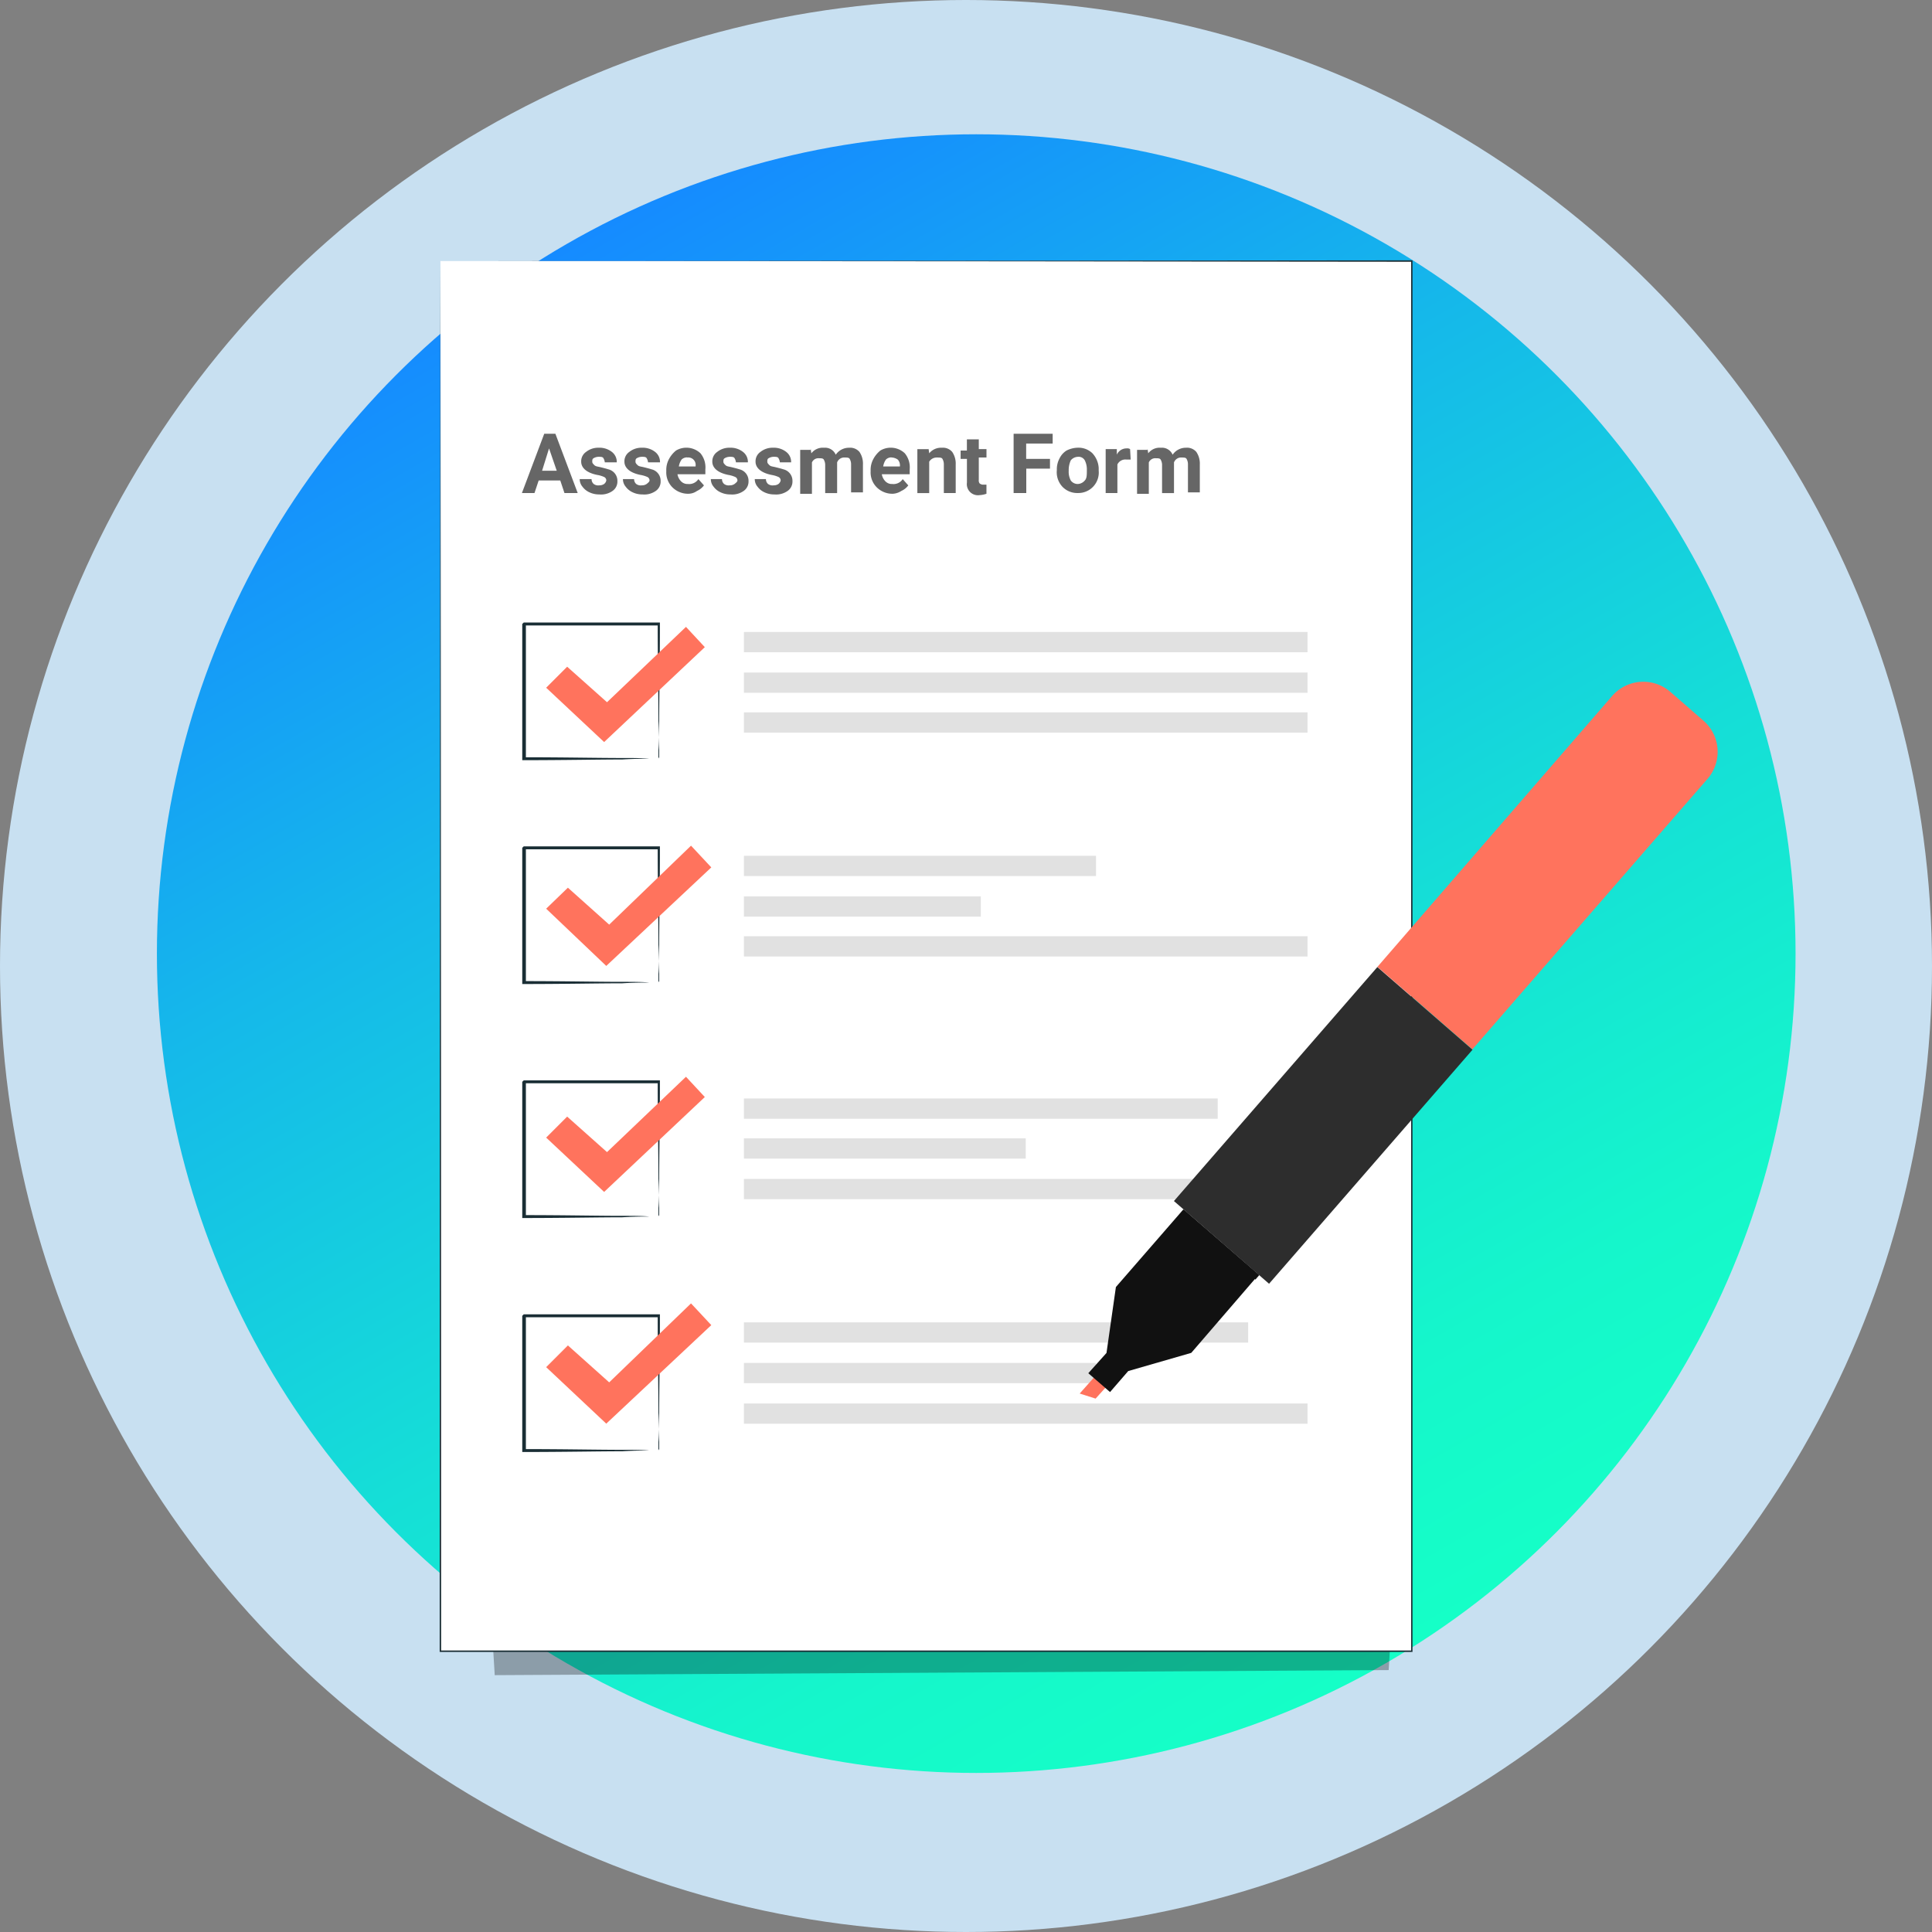 <svg xmlns="http://www.w3.org/2000/svg" xmlns:xlink="http://www.w3.org/1999/xlink" width="85" height="85" viewBox="0 0 85 85">
  <rect x="0" y="0" width="85" height="85" fill="#808080" stroke="none"/>
  <defs>
    <linearGradient id="linear-gradient" x1="0.25" y1="0.067" x2="0.75" y2="0.933" gradientUnits="objectBoundingBox">
      <stop offset="0" stop-color="#158bff"/>
      <stop offset="0.299" stop-color="#15b8ea"/>
      <stop offset="0.604" stop-color="#15ded7"/>
      <stop offset="0.849" stop-color="#15f6cb"/>
      <stop offset="1" stop-color="#15ffc7"/>
    </linearGradient>
  </defs>
  <g id="Group_966" data-name="Group 966" transform="translate(-4.465 -0.279)">
    <g id="Group_847" data-name="Group 847" transform="translate(4.367)">
      <circle id="Ellipse_71" data-name="Ellipse 71" cx="42.5" cy="42.5" r="42.5" transform="translate(0.098 0.279)" fill="#c8e0f1"/>
    </g>
    <g id="Group_848" data-name="Group 848" transform="translate(11.368 6.187)">
      <ellipse id="Ellipse_72" data-name="Ellipse 72" cx="36.047" cy="36.047" rx="36.047" ry="36.047" fill="url(#linear-gradient)"/>
    </g>
    <g id="Group_908" data-name="Group 908" transform="translate(23.809 11.732)">
      <g id="Group_850" data-name="Group 850" transform="translate(2.04 49.847)" opacity="0.3">
        <g id="Group_849" data-name="Group 849">
          <path id="Path_6447" data-name="Path 6447" d="M58.982,207.3l39.33-.223.446-7.585-1.179-4.59L58.6,200.987Z" transform="translate(-58.6 -194.9)"/>
        </g>
      </g>
      <g id="Group_854" data-name="Group 854">
        <g id="Group_851" data-name="Group 851" transform="translate(0.032 0.032)">
          <path id="Path_6448" data-name="Path 6448" d="M52.3,38.6V99.762H95.008V38.6Z" transform="translate(-52.3 -38.6)" fill="#fff"/>
        </g>
        <g id="Group_853" data-name="Group 853">
          <g id="Group_852" data-name="Group 852">
            <path id="Path_6449" data-name="Path 6449" d="M52.232,38.532c.319,0,16.764,0,42.74-.032H95V99.693h0v.032H52.2v-.032c0-36.111.032-60.779.032-61.162,0,.382.032,25.051.032,61.162l-.032-.032h42.74l-.032.032h0V38.532l.032.032C68.964,38.532,52.519,38.532,52.232,38.532Z" transform="translate(-52.2 -38.5)" fill="#1a2e35"/>
          </g>
        </g>
      </g>
      <g id="Group_907" data-name="Group 907" transform="translate(3.618 15.932)">
        <g id="Group_856" data-name="Group 856" transform="translate(0 9.848)">
          <g id="Group_855" data-name="Group 855">
            <path id="Path_6450" data-name="Path 6450" d="M69.591,125.383v-.446c0-.287,0-.7-.032-1.211,0-1.052-.032-2.518-.032-4.271l.064.064H63.663c-.032,0,.127-.127.064-.064h0v5.928l-.064-.064c1.753,0,3.219.032,4.271.032.51,0,.924,0,1.211.032h.032c-.287,0-.7,0-1.211.032-1.052,0-2.55.032-4.335.032h-.064v-5.992h0l.064-.064h5.992v.064c0,1.785-.032,3.251-.032,4.335,0,.51,0,.892-.032,1.211v.319A.1.1,0,0,1,69.591,125.383Z" transform="translate(-63.552 -119.387)" fill="#1a2e35"/>
          </g>
        </g>
        <g id="Group_858" data-name="Group 858" transform="translate(0 20.143)">
          <g id="Group_857" data-name="Group 857">
            <path id="Path_6451" data-name="Path 6451" d="M69.591,157.683v-.446c0-.287,0-.7-.032-1.211,0-1.052-.032-2.518-.032-4.271l.064.064H63.663c-.032,0,.127-.128.064-.064h0v5.928l-.064-.064c1.753,0,3.219.032,4.271.032.51,0,.924,0,1.211.032h.032c-.287,0-.7,0-1.211.032-1.052,0-2.55.032-4.335.032h-.064v-5.992h0l.064-.064h5.992v.064c0,1.785-.032,3.251-.032,4.335,0,.51,0,.892-.032,1.211v.319A.1.1,0,0,1,69.591,157.683Z" transform="translate(-63.552 -151.687)" fill="#1a2e35"/>
          </g>
        </g>
        <g id="Group_860" data-name="Group 860" transform="translate(0 30.437)">
          <g id="Group_859" data-name="Group 859">
            <path id="Path_6452" data-name="Path 6452" d="M69.591,189.983v-.446c0-.287,0-.7-.032-1.211,0-1.052-.032-2.518-.032-4.271l.064.064H63.663c-.032,0,.127-.128.064-.064h0v5.928l-.064-.064c1.753,0,3.219.032,4.271.032.51,0,.924,0,1.211.032h.032c-.287,0-.7,0-1.211.032-1.052,0-2.55.032-4.335.032h-.064v-5.992h0l.064-.064h5.992v.064c0,1.785-.032,3.251-.032,4.335,0,.51,0,.892-.032,1.211v.319A.1.1,0,0,1,69.591,189.983Z" transform="translate(-63.552 -183.987)" fill="#1a2e35"/>
          </g>
        </g>
        <g id="Group_865" data-name="Group 865" transform="translate(1.067 9.821)">
          <g id="Group_864" data-name="Group 864">
            <g id="Group_863" data-name="Group 863">
              <g id="Group_862" data-name="Group 862">
                <g id="Group_861" data-name="Group 861">
                  <path id="Path_6453" data-name="Path 6453" d="M66.9,122.073l.956-.924,1.817,1.625,3.6-3.474.892.956-4.621,4.335Z" transform="translate(-66.9 -119.3)" fill="#ff735d"/>
                </g>
              </g>
            </g>
          </g>
        </g>
        <g id="Group_867" data-name="Group 867">
          <g id="Group_866" data-name="Group 866">
            <path id="Path_6454" data-name="Path 6454" d="M69.591,94.483v-.446c0-.287,0-.7-.032-1.211,0-1.052-.032-2.518-.032-4.271l.064.064H63.663c-.032,0,.127-.127.064-.064h0v5.928l-.064-.064c1.753,0,3.219.032,4.271.032.51,0,.924,0,1.211.032h.032c-.287,0-.7,0-1.211.032-1.052,0-2.55.032-4.335.032h-.064V88.555h0l.064-.064h5.992v.064c0,1.785-.032,3.251-.032,4.335,0,.51,0,.892-.032,1.211v.319A.1.1,0,0,1,69.591,94.483Z" transform="translate(-63.552 -88.487)" fill="#1a2e35"/>
          </g>
        </g>
        <g id="Group_869" data-name="Group 869" transform="translate(9.768 0.419)">
          <g id="Group_868" data-name="Group 868">
            <rect id="Rectangle_2827" data-name="Rectangle 2827" width="24.796" height="0.892" fill="#e1e1e1"/>
          </g>
        </g>
        <g id="Group_871" data-name="Group 871" transform="translate(9.768 2.203)">
          <g id="Group_870" data-name="Group 870">
            <rect id="Rectangle_2828" data-name="Rectangle 2828" width="24.796" height="0.892" fill="#e1e1e1"/>
          </g>
        </g>
        <g id="Group_873" data-name="Group 873" transform="translate(9.768 3.956)">
          <g id="Group_872" data-name="Group 872">
            <rect id="Rectangle_2829" data-name="Rectangle 2829" width="24.796" height="0.892" fill="#e1e1e1"/>
          </g>
        </g>
        <g id="Group_875" data-name="Group 875" transform="translate(9.768 10.267)">
          <g id="Group_874" data-name="Group 874">
            <rect id="Rectangle_2830" data-name="Rectangle 2830" width="15.49" height="0.892" fill="#e1e1e1"/>
          </g>
        </g>
        <g id="Group_877" data-name="Group 877" transform="translate(9.768 12.052)">
          <g id="Group_876" data-name="Group 876">
            <rect id="Rectangle_2831" data-name="Rectangle 2831" width="10.422" height="0.892" fill="#e1e1e1"/>
          </g>
        </g>
        <g id="Group_879" data-name="Group 879" transform="translate(9.768 13.805)">
          <g id="Group_878" data-name="Group 878">
            <rect id="Rectangle_2832" data-name="Rectangle 2832" width="24.796" height="0.892" fill="#e1e1e1"/>
          </g>
        </g>
        <g id="Group_881" data-name="Group 881" transform="translate(9.768 20.944)">
          <g id="Group_880" data-name="Group 880">
            <rect id="Rectangle_2833" data-name="Rectangle 2833" width="20.844" height="0.892" fill="#e1e1e1"/>
          </g>
        </g>
        <g id="Group_883" data-name="Group 883" transform="translate(9.768 22.697)">
          <g id="Group_882" data-name="Group 882">
            <rect id="Rectangle_2834" data-name="Rectangle 2834" width="12.398" height="0.892" fill="#e1e1e1"/>
          </g>
        </g>
        <g id="Group_885" data-name="Group 885" transform="translate(9.768 24.482)">
          <g id="Group_884" data-name="Group 884">
            <rect id="Rectangle_2835" data-name="Rectangle 2835" width="22.724" height="0.892" fill="#e1e1e1"/>
          </g>
        </g>
        <g id="Group_887" data-name="Group 887" transform="translate(9.768 30.792)">
          <g id="Group_886" data-name="Group 886">
            <rect id="Rectangle_2836" data-name="Rectangle 2836" width="22.183" height="0.892" fill="#e1e1e1"/>
          </g>
        </g>
        <g id="Group_889" data-name="Group 889" transform="translate(9.768 32.577)">
          <g id="Group_888" data-name="Group 888">
            <rect id="Rectangle_2837" data-name="Rectangle 2837" width="15.49" height="0.892" fill="#e1e1e1"/>
          </g>
        </g>
        <g id="Group_891" data-name="Group 891" transform="translate(9.768 34.362)">
          <g id="Group_890" data-name="Group 890">
            <rect id="Rectangle_2838" data-name="Rectangle 2838" width="24.796" height="0.892" fill="#e1e1e1"/>
          </g>
        </g>
        <g id="Group_896" data-name="Group 896" transform="translate(1.067 0.195)">
          <g id="Group_895" data-name="Group 895">
            <g id="Group_894" data-name="Group 894">
              <g id="Group_893" data-name="Group 893">
                <g id="Group_892" data-name="Group 892">
                  <path id="Path_6455" data-name="Path 6455" d="M66.9,91.777l.924-.924,1.753,1.562L73.051,89.1l.829.892-4.43,4.175Z" transform="translate(-66.9 -89.1)" fill="#ff735d"/>
                </g>
              </g>
            </g>
          </g>
        </g>
        <g id="Group_901" data-name="Group 901" transform="translate(1.067 19.988)">
          <g id="Group_900" data-name="Group 900">
            <g id="Group_899" data-name="Group 899">
              <g id="Group_898" data-name="Group 898">
                <g id="Group_897" data-name="Group 897">
                  <path id="Path_6456" data-name="Path 6456" d="M66.9,153.877l.924-.924,1.753,1.562,3.474-3.315.829.892-4.43,4.175Z" transform="translate(-66.9 -151.2)" fill="#ff735d"/>
                </g>
              </g>
            </g>
          </g>
        </g>
        <g id="Group_906" data-name="Group 906" transform="translate(1.067 29.964)">
          <g id="Group_905" data-name="Group 905">
            <g id="Group_904" data-name="Group 904">
              <g id="Group_903" data-name="Group 903">
                <g id="Group_902" data-name="Group 902">
                  <path id="Path_6457" data-name="Path 6457" d="M66.9,185.3l.956-.956,1.817,1.625,3.6-3.474.892.956-4.621,4.335Z" transform="translate(-66.9 -182.5)" fill="#ff735d"/>
                </g>
              </g>
            </g>
          </g>
        </g>
      </g>
      <g id="Assessment_Form" data-name="Assessment Form" transform="translate(3.618 7.631)">
        <path id="Path_6487" data-name="Path 6487" d="M88.688,129.756h-.951l-.184.552H87l.982-2.608h.491l.982,2.608h-.583Zm-.8-.43h.644l-.338-.982Z" transform="translate(-87 -127.7)" fill="#666"/>
        <path id="Path_6488" data-name="Path 6488" d="M96.466,131.142a.169.169,0,0,0-.092-.153,1.243,1.243,0,0,0-.307-.092c-.46-.092-.706-.307-.706-.583a.5.5,0,0,1,.215-.43.857.857,0,0,1,.552-.184.885.885,0,0,1,.583.184.552.552,0,0,1,.215.46H96.4a.436.436,0,0,0-.061-.184c-.031-.061-.123-.061-.215-.061a.443.443,0,0,0-.215.061c-.061.031-.061.092-.061.153s.031.092.092.153.153.061.276.092.245.061.338.092a.518.518,0,0,1,.4.522.5.5,0,0,1-.215.43.875.875,0,0,1-.583.153.98.98,0,0,1-.43-.092.78.78,0,0,1-.307-.246.511.511,0,0,1-.123-.338h.522a.279.279,0,0,0,.092.215.331.331,0,0,0,.245.061.358.358,0,0,0,.215-.061A.261.261,0,0,0,96.466,131.142Z" transform="translate(-92.753 -129.086)" fill="#666"/>
        <path id="Path_6489" data-name="Path 6489" d="M102.666,131.142a.169.169,0,0,0-.092-.153,1.243,1.243,0,0,0-.307-.092c-.46-.092-.706-.307-.706-.583a.5.5,0,0,1,.215-.43.857.857,0,0,1,.552-.184.885.885,0,0,1,.583.184.552.552,0,0,1,.215.46H102.6a.436.436,0,0,0-.061-.184c-.031-.061-.123-.061-.215-.061a.443.443,0,0,0-.215.061c-.061.031-.061.092-.061.153s.031.092.092.153.153.061.276.092.245.061.338.092a.518.518,0,0,1,.4.522.5.5,0,0,1-.215.43.875.875,0,0,1-.583.153.98.98,0,0,1-.43-.092.78.78,0,0,1-.307-.246.511.511,0,0,1-.123-.338h.491a.278.278,0,0,0,.092.215.331.331,0,0,0,.245.061.358.358,0,0,0,.215-.061C102.574,131.265,102.666,131.2,102.666,131.142Z" transform="translate(-97.051 -129.086)" fill="#666"/>
        <path id="Path_6490" data-name="Path 6490" d="M108.682,131.725a.972.972,0,0,1-.706-.276.924.924,0,0,1-.276-.706v-.031a1.008,1.008,0,0,1,.123-.522,1.228,1.228,0,0,1,.307-.368.9.9,0,0,1,1.074.123.974.974,0,0,1,.215.706v.215h-1.227a.585.585,0,0,0,.153.307.394.394,0,0,0,.307.123.484.484,0,0,0,.46-.215l.245.276a.779.779,0,0,1-.307.245A.658.658,0,0,1,108.682,131.725Zm-.061-1.6a.348.348,0,0,0-.245.092.712.712,0,0,0-.123.307h.736V130.5a.325.325,0,0,0-.368-.368Z" transform="translate(-101.348 -129.086)" fill="#666"/>
        <path id="Path_6491" data-name="Path 6491" d="M115.266,131.142a.169.169,0,0,0-.092-.153,1.243,1.243,0,0,0-.307-.092c-.46-.092-.706-.307-.706-.583a.5.5,0,0,1,.215-.43.857.857,0,0,1,.552-.184.885.885,0,0,1,.583.184.552.552,0,0,1,.215.46H115.2a.436.436,0,0,0-.061-.184c-.031-.061-.123-.061-.215-.061a.443.443,0,0,0-.215.061c-.061.031-.061.092-.061.153s.031.092.092.153.153.061.276.092.245.061.338.092a.518.518,0,0,1,.4.522.5.5,0,0,1-.215.43.875.875,0,0,1-.583.153.98.98,0,0,1-.43-.092.78.78,0,0,1-.307-.246.511.511,0,0,1-.123-.338h.491a.278.278,0,0,0,.092.215.331.331,0,0,0,.245.061.358.358,0,0,0,.215-.061C115.174,131.265,115.266,131.2,115.266,131.142Z" transform="translate(-105.784 -129.086)" fill="#666"/>
        <path id="Path_6492" data-name="Path 6492" d="M121.535,131.142a.169.169,0,0,0-.092-.153,1.244,1.244,0,0,0-.307-.092c-.46-.092-.706-.307-.706-.583a.5.5,0,0,1,.215-.43.857.857,0,0,1,.552-.184.885.885,0,0,1,.583.184.552.552,0,0,1,.215.46H121.5a.437.437,0,0,0-.061-.184c-.031-.061-.123-.061-.215-.061a.443.443,0,0,0-.215.061c-.061.031-.061.092-.061.153s.031.092.092.153.153.061.276.092.245.061.338.092a.518.518,0,0,1,.4.522.5.5,0,0,1-.215.43.875.875,0,0,1-.583.153.98.98,0,0,1-.43-.092.78.78,0,0,1-.307-.246.511.511,0,0,1-.123-.338h.491a.279.279,0,0,0,.092.215.331.331,0,0,0,.245.061.358.358,0,0,0,.215-.061A.261.261,0,0,0,121.535,131.142Z" transform="translate(-110.151 -129.086)" fill="#666"/>
        <path id="Path_6493" data-name="Path 6493" d="M127.36,129.731l.031.215a.631.631,0,0,1,.552-.245.513.513,0,0,1,.522.307.7.7,0,0,1,.583-.307.539.539,0,0,1,.46.184.911.911,0,0,1,.153.552v1.227h-.522v-1.227a.475.475,0,0,0-.061-.245c-.031-.061-.123-.061-.215-.061a.332.332,0,0,0-.338.215v1.35H128v-1.227a.475.475,0,0,0-.061-.245c-.031-.061-.123-.061-.215-.061a.308.308,0,0,0-.307.184v1.381H126.9v-1.933h.46Z" transform="translate(-114.657 -129.086)" fill="#666"/>
        <path id="Path_6494" data-name="Path 6494" d="M137.982,131.725a.972.972,0,0,1-.706-.276.924.924,0,0,1-.276-.706v-.031a1.009,1.009,0,0,1,.123-.522,1.227,1.227,0,0,1,.307-.368.9.9,0,0,1,1.074.123.974.974,0,0,1,.215.706v.215h-1.227a.585.585,0,0,0,.153.307.394.394,0,0,0,.307.123.484.484,0,0,0,.46-.215l.245.276a.779.779,0,0,1-.307.245A.752.752,0,0,1,137.982,131.725Zm-.061-1.6a.349.349,0,0,0-.245.092.712.712,0,0,0-.123.307h.736V130.5a.375.375,0,0,0-.092-.276A.5.5,0,0,0,137.921,130.13Z" transform="translate(-121.658 -129.086)" fill="#666"/>
        <path id="Path_6495" data-name="Path 6495" d="M144.191,129.731l.031.215a.666.666,0,0,1,.552-.245.539.539,0,0,1,.46.184.911.911,0,0,1,.153.552v1.258h-.522v-1.258a.475.475,0,0,0-.061-.245c-.031-.061-.123-.061-.245-.061a.385.385,0,0,0-.338.184v1.381H143.7v-1.933h.491Z" transform="translate(-126.302 -129.086)" fill="#666"/>
        <path id="Path_6496" data-name="Path 6496" d="M150.7,128.3v.491h.338v.368H150.7v.982a.23.23,0,0,0,.031.153.234.234,0,0,0,.153.061h.153v.4a1.091,1.091,0,0,1-.307.061.488.488,0,0,1-.552-.552v-1.043H149.9v-.368h.276v-.491h.522Z" transform="translate(-130.599 -128.116)" fill="#666"/>
        <path id="Path_6497" data-name="Path 6497" d="M159.1,129.234h-1.043v1.074H157.5V127.7h1.718v.43h-1.166v.675H159.1Z" transform="translate(-135.867 -127.7)" fill="#666"/>
        <path id="Path_6498" data-name="Path 6498" d="M163.7,130.682a1.008,1.008,0,0,1,.123-.522.83.83,0,0,1,.307-.338,1.156,1.156,0,0,1,.491-.123.879.879,0,0,1,.644.245,1.042,1.042,0,0,1,.276.644v.123a.9.9,0,0,1-.921.982.9.9,0,0,1-.675-.276.936.936,0,0,1-.245-.736Zm.522.031a.813.813,0,0,0,.092.43.378.378,0,0,0,.307.153.426.426,0,0,0,.307-.153c.092-.092.092-.245.092-.46a.891.891,0,0,0-.092-.43.312.312,0,0,0-.307-.153.426.426,0,0,0-.307.153A1.025,1.025,0,0,0,164.222,130.713Z" transform="translate(-140.165 -129.086)" fill="#666"/>
        <path id="Path_6499" data-name="Path 6499" d="M171.8,130.291h-.184a.389.389,0,0,0-.4.215v1.258H170.7v-1.933h.491v.245a.463.463,0,0,1,.43-.276.23.23,0,0,1,.153.031Z" transform="translate(-145.017 -129.156)" fill="#666"/>
        <path id="Path_6500" data-name="Path 6500" d="M175.66,129.731l.031.215a.631.631,0,0,1,.552-.245.513.513,0,0,1,.522.307.7.7,0,0,1,.583-.307.538.538,0,0,1,.46.184.911.911,0,0,1,.153.552v1.227h-.522v-1.227a.475.475,0,0,0-.061-.245c-.031-.061-.123-.061-.215-.061a.332.332,0,0,0-.338.215v1.35H176.3v-1.227a.475.475,0,0,0-.061-.245c-.031-.061-.123-.061-.215-.061a.308.308,0,0,0-.307.184v1.381H175.2v-1.933h.46Z" transform="translate(-148.136 -129.086)" fill="#666"/>
      </g>
    </g>
    <g id="XMLID_63_" transform="translate(51.967 30.27)">
      <path id="XMLID_65_" d="M194.533,104.1a1.814,1.814,0,0,0-.191-2.55l-1.466-1.275a1.814,1.814,0,0,0-2.55.191L180,112.382l4.175,3.633Z" transform="translate(-166.901 -99.836)" fill="#ff735d"/>
      <rect id="XMLID_66_" width="13.641" height="5.546" transform="translate(4.146 22.85) rotate(-48.998)" fill="#2d2d2d"/>
      <path id="XMLID_62_" d="M139.6,196.484l-.7-.223.765-.861.51.446Z" transform="translate(-138.9 -164.942)" fill="#ff735d"/>
      <path id="XMLID_68_" d="M147.59,175.568l-3.315-2.868-2.964,3.41-.414,2.9-.8.892.956.829.8-.924,2.773-.8Z" transform="translate(-139.718 -149.477)" fill="#111"/>
      <rect id="XMLID_69_" width="4.398" height="0.255" transform="translate(4.579 23.226) rotate(41.002)" fill="#111"/>
    </g>
  </g>
</svg>
